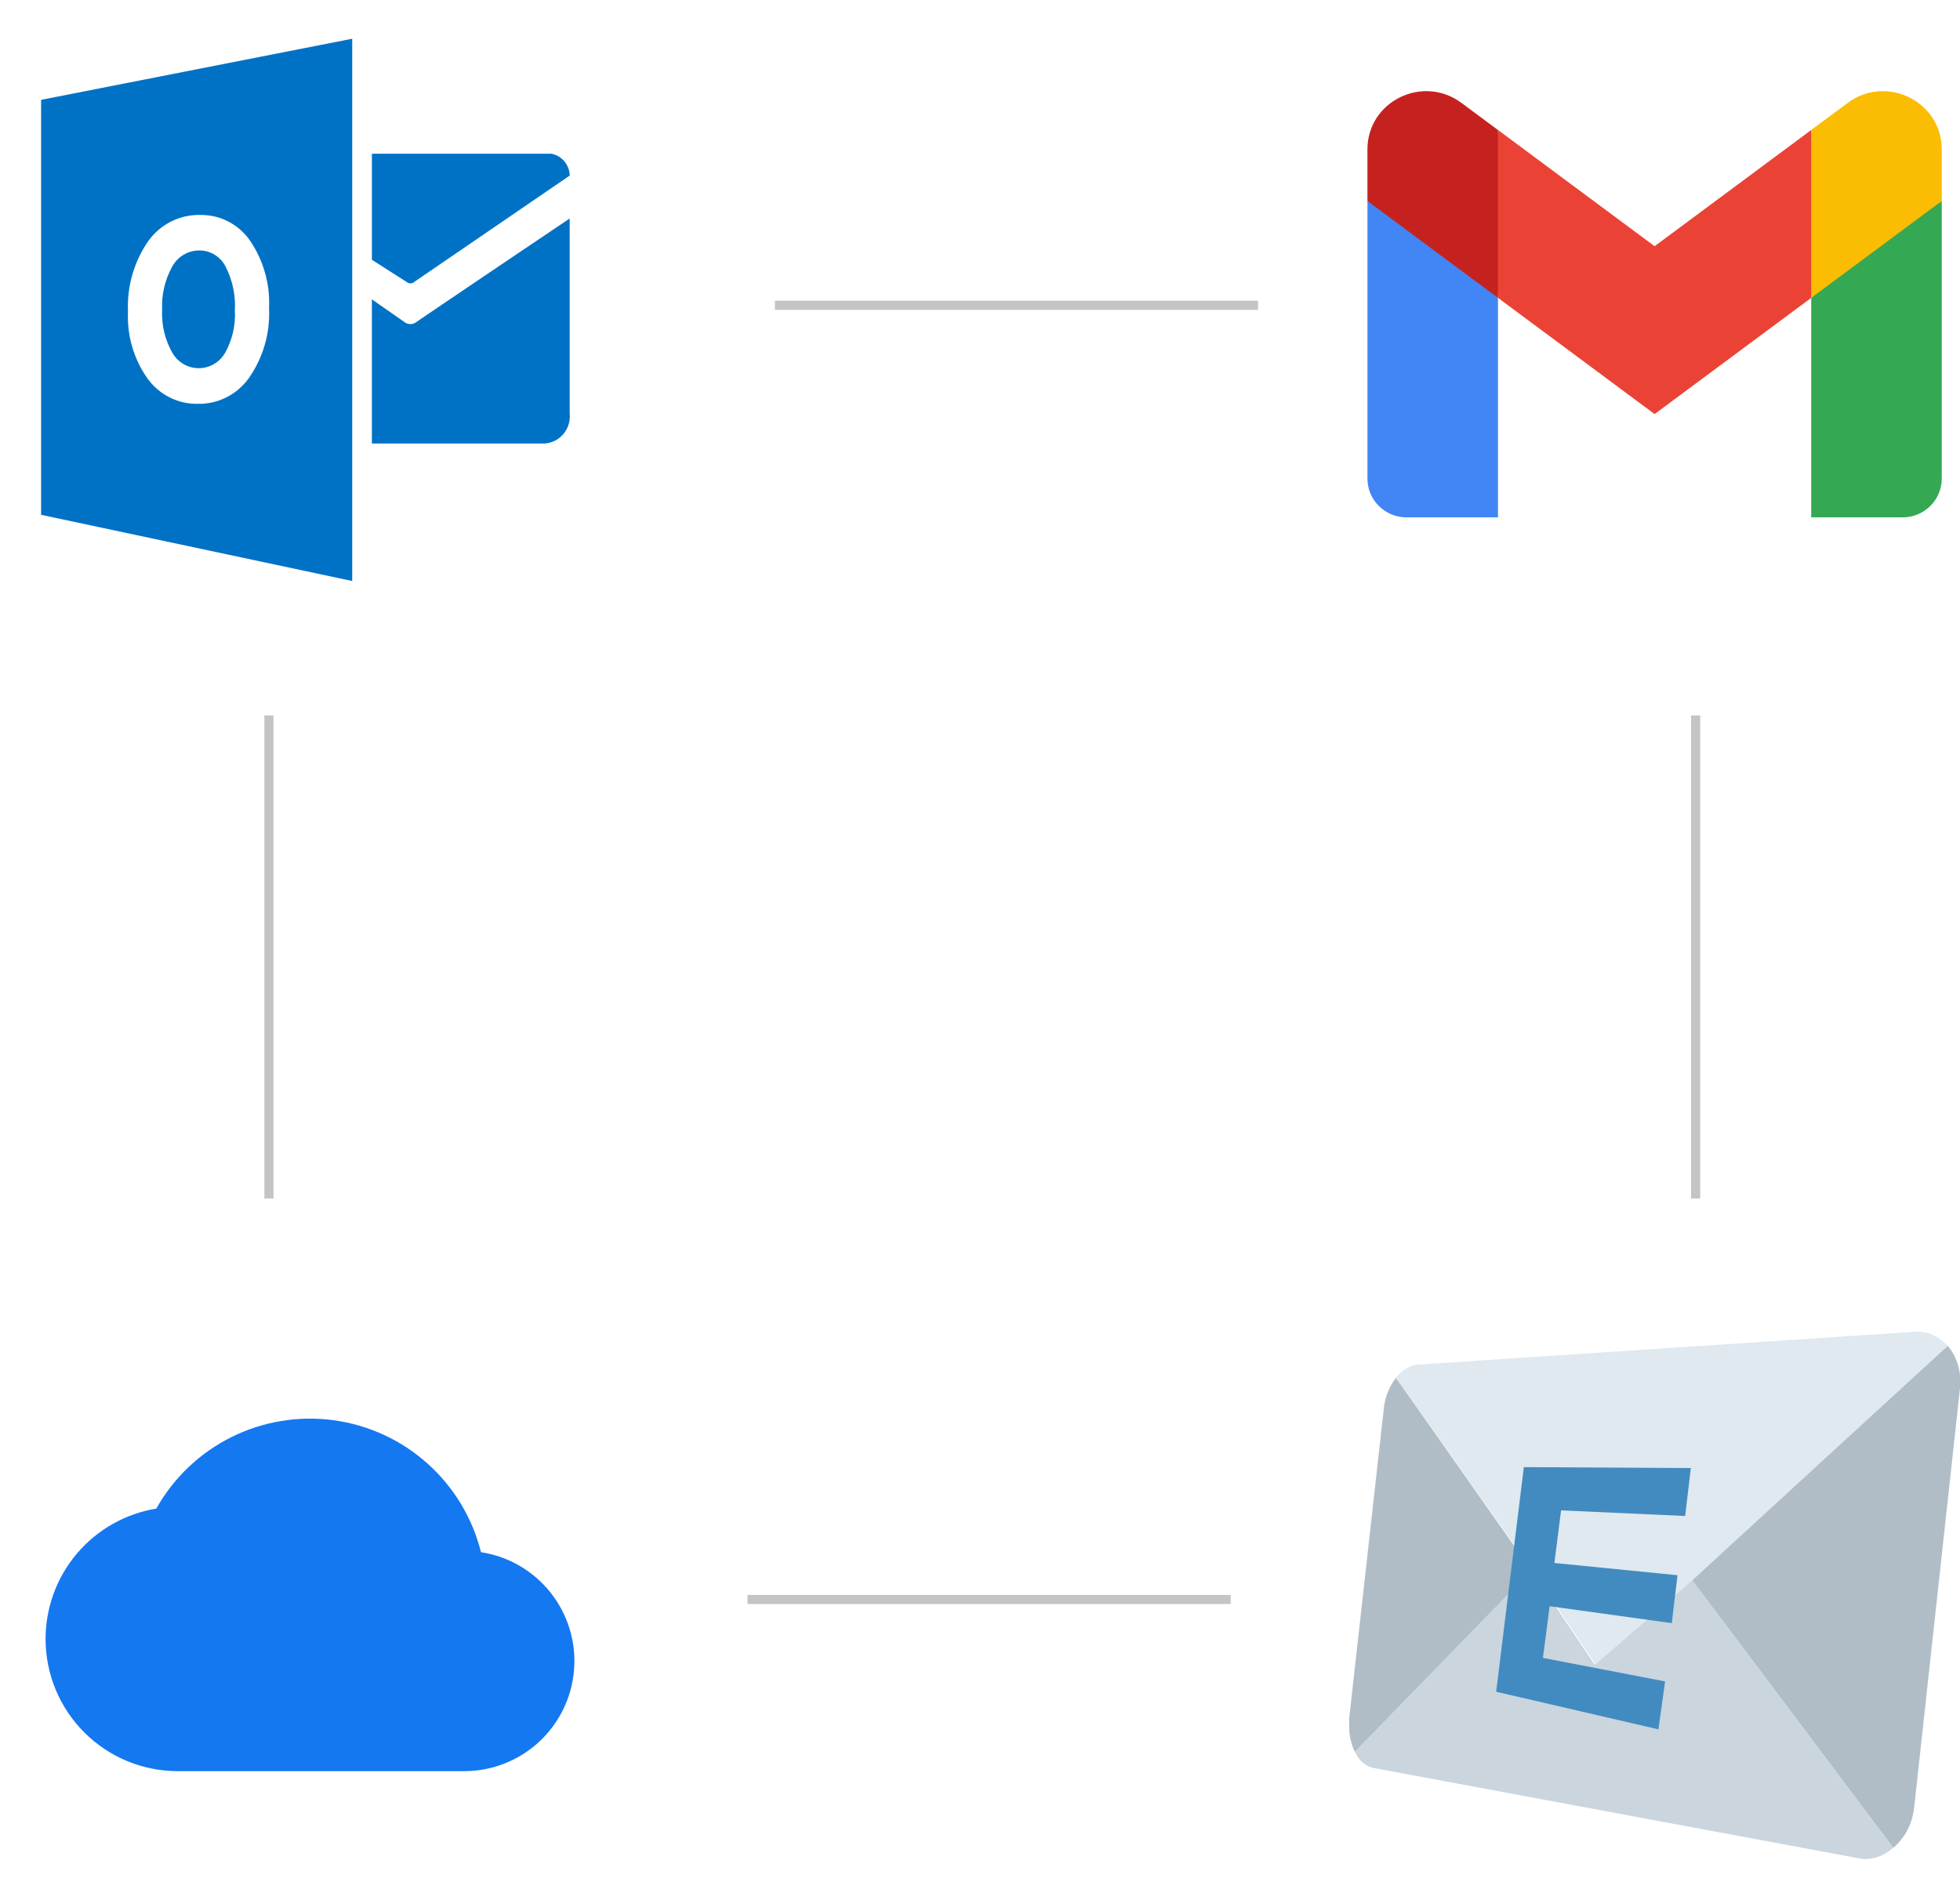 <svg width="215" height="208" viewBox="0 0 215 208" fill="none" xmlns="http://www.w3.org/2000/svg">
<g clip-path="url(#clip0_1381_16943)">
<path d="M148.629 192.222L167.996 172.319L153.13 151.178C152.398 152.106 151.874 153.344 151.77 154.787L148.001 188.509C147.896 189.953 148.105 191.191 148.629 192.222ZM213.64 147.672L185.584 173.35L207.673 202.741C208.929 201.709 209.766 200.162 209.976 198.306L215.001 152.312C215.21 150.456 214.582 148.703 213.64 147.672Z" fill="#B0BDC6"/>
<path d="M174.905 182.633L167.996 172.32L148.629 192.223C149.048 193.152 149.78 193.77 150.618 193.977L203.799 203.877C205.265 204.186 206.626 203.67 207.673 202.742L185.584 173.352L174.905 182.633Z" fill="#CAD5DD"/>
<path d="M210.079 146.124L155.432 149.734C154.595 149.837 153.757 150.353 153.129 151.178L168.099 172.318L175.009 182.631L185.687 173.349L213.638 147.671C212.696 146.64 211.44 146.021 210.079 146.124" fill="#DFE9EF"/>
<path d="M184.849 166.339L185.477 161.08L167.157 160.977L164.121 185.623L181.918 189.748L182.651 184.489L169.251 181.911L169.984 176.239L183.384 178.095L184.012 172.836L170.507 171.495L171.24 165.72L184.849 166.339Z" fill="#428BC1"/>
</g>
<g clip-path="url(#clip1_1381_16943)">
<path d="M164.319 56.768V32.681L156.771 25.847L150.002 22.055V52.517C150.002 54.869 151.927 56.768 154.297 56.768H164.319V56.768Z" fill="#4285F4"/>
<path d="M198.68 56.768H208.701C211.078 56.768 212.997 54.862 212.997 52.517V22.055L205.33 26.398L198.68 32.681V56.768V56.768Z" fill="#34A853"/>
<path d="M164.32 32.681L163.293 23.269L164.32 14.262L181.5 27.014L198.681 14.262L199.83 22.783L198.681 32.681L181.5 45.433L164.32 32.681Z" fill="#EA4335"/>
<path d="M198.68 14.263V32.682L212.997 22.055V16.388C212.997 11.131 206.933 8.135 202.689 11.287L198.68 14.263Z" fill="#FBBC04"/>
<path d="M150 22.055L156.585 26.943L164.317 32.682V14.263L160.308 11.287C156.056 8.135 150 11.131 150 16.388V22.055V22.055Z" fill="#C5221F"/>
</g>
<path d="M40.795 16.867V28.506L44.806 31.066C44.951 31.099 45.101 31.099 45.246 31.066L62.495 19.264C62.482 18.691 62.276 18.14 61.91 17.704C61.544 17.267 61.042 16.972 60.487 16.867H40.795Z" fill="#0072C6"/>
<path d="M40.795 32.847L44.453 35.397C44.624 35.503 44.821 35.559 45.021 35.559C45.222 35.559 45.418 35.503 45.59 35.397C44.961 35.782 62.492 23.969 62.492 23.969V45.359C62.538 45.792 62.49 46.231 62.351 46.643C62.213 47.056 61.987 47.433 61.69 47.748C61.392 48.062 61.031 48.307 60.631 48.465C60.231 48.624 59.801 48.691 59.373 48.663H40.793V32.847H40.795ZM21.859 27.481C21.251 27.478 20.654 27.642 20.131 27.956C19.607 28.269 19.177 28.721 18.886 29.262C18.09 30.697 17.709 32.331 17.785 33.975C17.702 35.617 18.084 37.248 18.886 38.676C19.176 39.195 19.595 39.627 20.102 39.93C20.609 40.232 21.185 40.394 21.773 40.399C22.361 40.404 22.94 40.251 23.452 39.957C23.963 39.663 24.39 39.237 24.688 38.723C25.481 37.301 25.855 35.679 25.766 34.048C25.857 32.365 25.495 30.69 24.719 29.201C24.442 28.677 24.029 28.24 23.525 27.937C23.021 27.634 22.445 27.476 21.859 27.481V27.481Z" fill="#0072C6"/>
<path d="M4.508 10.954V56.487L38.636 63.75V4.25L4.508 10.954ZM27.346 41.418C26.708 42.332 25.859 43.073 24.874 43.577C23.888 44.081 22.797 44.333 21.693 44.31C20.618 44.33 19.554 44.085 18.591 43.598C17.629 43.11 16.797 42.394 16.166 41.51C14.669 39.389 13.921 36.818 14.041 34.212C13.913 31.479 14.676 28.779 16.21 26.529C16.856 25.598 17.718 24.842 18.72 24.329C19.722 23.817 20.833 23.562 21.955 23.587C23.023 23.566 24.079 23.81 25.032 24.3C25.985 24.789 26.805 25.509 27.42 26.395C28.901 28.561 29.637 31.164 29.514 33.798C29.644 36.512 28.882 39.193 27.346 41.418Z" fill="#0072C6"/>
<g clip-path="url(#clip2_1381_16943)">
<path d="M5 179.835C5 176.398 6.22 173.072 8.445 170.451C10.669 167.83 13.752 166.085 17.144 165.526C19.039 162.15 21.905 159.42 25.369 157.691C28.834 155.962 32.738 155.313 36.575 155.828C40.413 156.344 44.008 157.999 46.893 160.581C49.779 163.163 51.823 166.552 52.761 170.309C55.771 170.771 58.496 172.354 60.39 174.74C62.284 177.126 63.206 180.139 62.973 183.176C62.74 186.214 61.369 189.051 59.133 191.12C56.897 193.189 53.963 194.337 50.917 194.335H19.5C15.654 194.335 11.966 192.807 9.247 190.088C6.528 187.369 5 183.681 5 179.835V179.835Z" fill="#1478F1"/>
</g>
<line x1="138" y1="33.5" x2="85" y2="33.5" stroke="#C4C4C4"/>
<line x1="135" y1="175.5" x2="82" y2="175.5" stroke="#C4C4C4"/>
<line x1="186" y1="131.5" x2="186" y2="78.5" stroke="#C4C4C4"/>
<line x1="29.5" y1="131.5" x2="29.5" y2="78.5" stroke="#C4C4C4"/>
<defs>
<clipPath id="clip0_1381_16943">
<rect width="67" height="66" fill="white" transform="translate(148 142)"/>
</clipPath>
<clipPath id="clip1_1381_16943">
<rect width="63" height="47" fill="white" transform="translate(150 10)"/>
</clipPath>
<clipPath id="clip2_1381_16943">
<rect width="58" height="58" fill="white" transform="translate(5 146)"/>
</clipPath>
</defs>
</svg>
